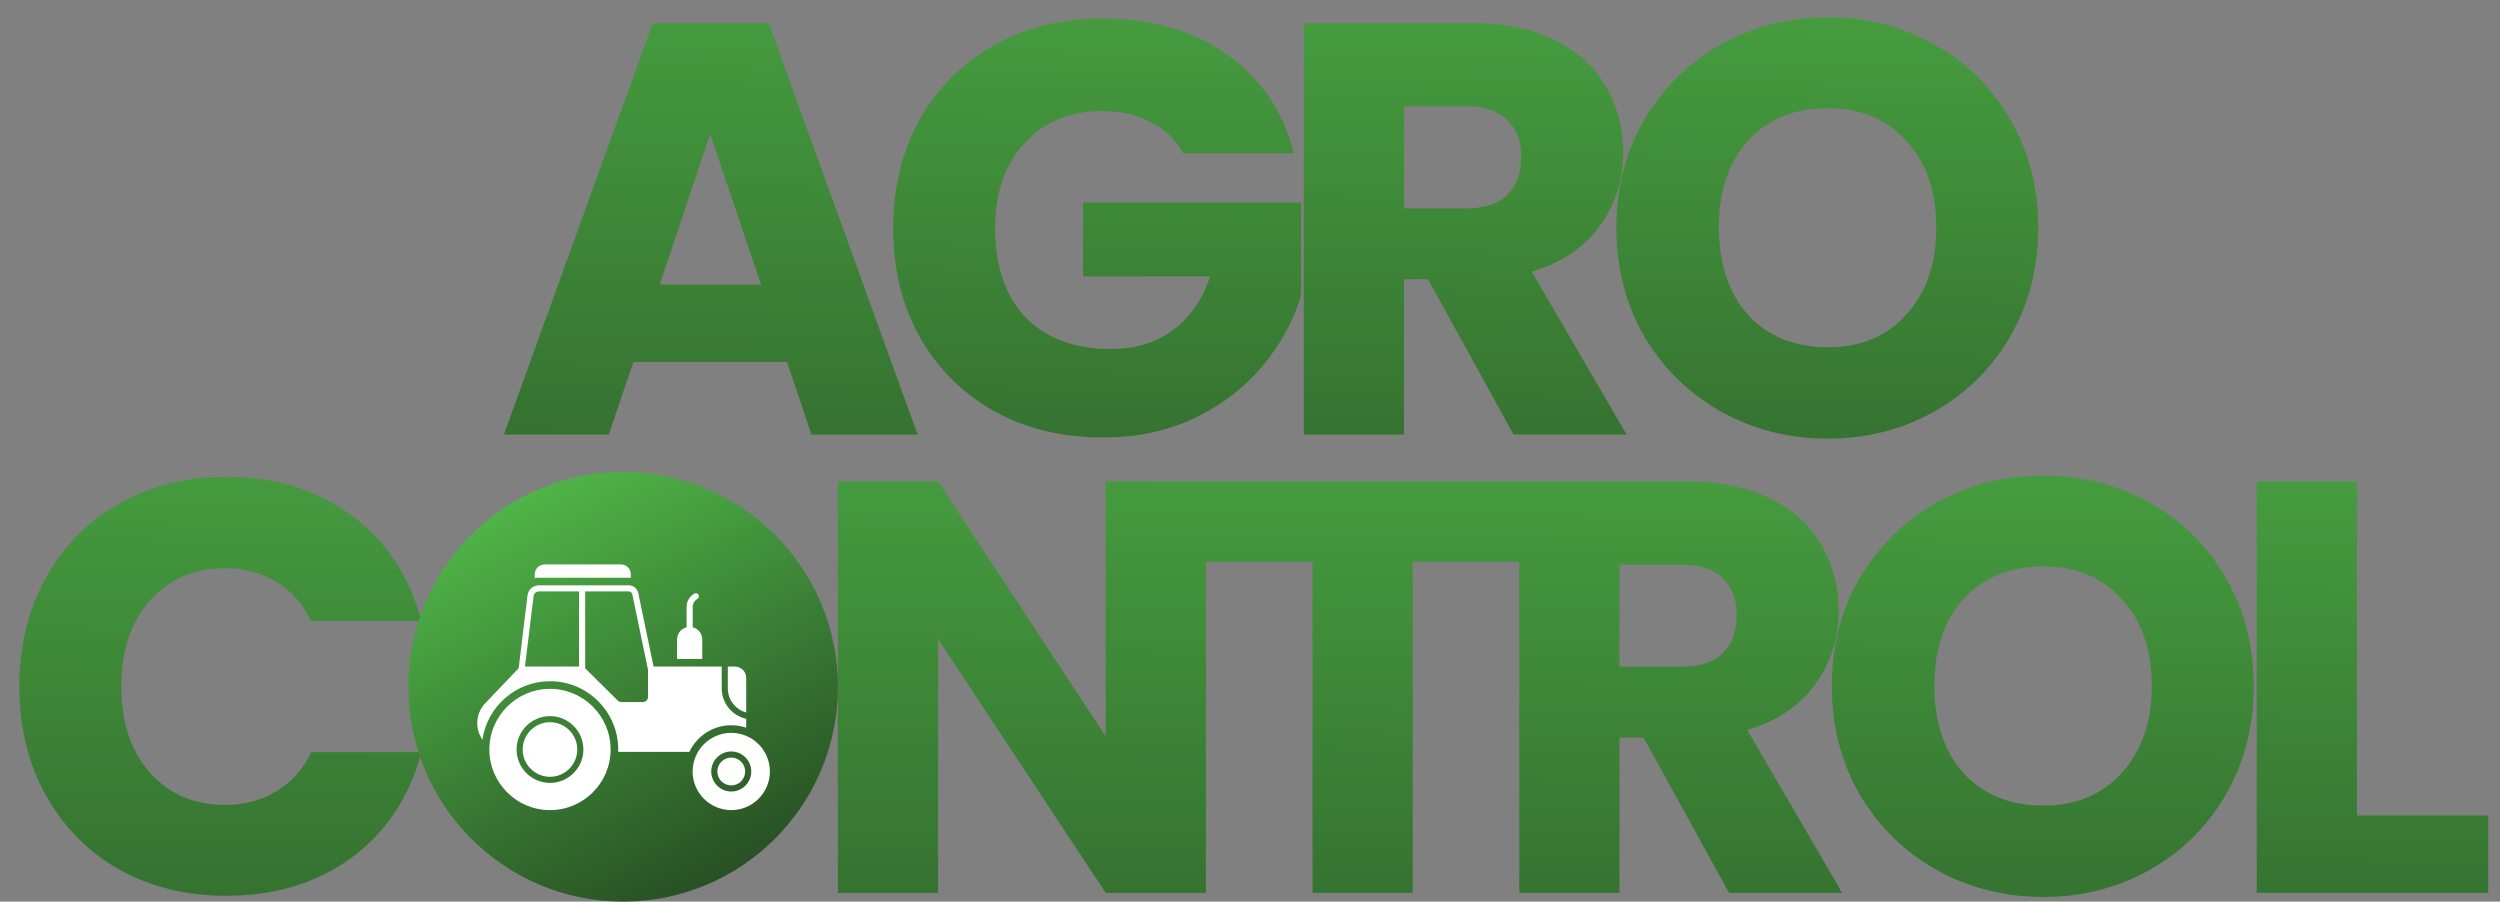 <svg width="2002" height="722" viewBox="0 0 2002 722" fill="none" xmlns="http://www.w3.org/2000/svg">
<rect x="0" y="0" width="2002" height="722" fill="#808080" stroke="none"/>
<g clip-path="url(#clip0_1_47)">
<path d="M15.486 549.817C15.486 517.281 22.525 488.342 36.603 463.002C50.681 437.348 70.234 417.483 95.262 403.404C120.602 389.014 149.228 381.818 181.138 381.818C220.244 381.818 253.719 392.142 281.562 412.79C309.406 433.438 328.02 461.594 337.405 497.259H249.183C242.613 483.493 233.227 473.013 221.026 465.817C209.138 458.622 195.529 455.024 180.2 455.024C155.485 455.024 135.463 463.628 120.133 480.834C104.804 498.041 97.139 521.035 97.139 549.817C97.139 578.599 104.804 601.593 120.133 618.8C135.463 636.006 155.485 644.609 180.2 644.609C195.529 644.609 209.138 641.012 221.026 633.816C233.227 626.621 242.613 616.14 249.183 602.375H337.405C328.02 638.04 309.406 666.196 281.562 686.844C253.719 707.179 220.244 717.346 181.138 717.346C149.228 717.346 120.602 710.307 95.262 696.229C70.234 681.838 50.681 661.972 36.603 636.632C22.525 611.291 15.486 582.353 15.486 549.817ZM500.11 718.285C469.138 718.285 440.669 711.089 414.703 696.698C389.05 682.308 368.558 662.285 353.229 636.632C338.212 610.666 330.704 581.571 330.704 549.348C330.704 517.124 338.212 488.186 353.229 462.533C368.558 436.879 389.05 416.857 414.703 402.466C440.669 388.075 469.138 380.88 500.11 380.88C531.082 380.88 559.395 388.075 585.048 402.466C611.014 416.857 631.349 436.879 646.053 462.533C661.07 488.186 668.578 517.124 668.578 549.348C668.578 581.571 661.07 610.666 646.053 636.632C631.037 662.285 610.702 682.308 585.048 696.698C559.395 711.089 531.082 718.285 500.11 718.285ZM500.11 645.079C526.389 645.079 547.35 636.319 562.992 618.8C578.948 601.28 586.925 578.129 586.925 549.348C586.925 520.253 578.948 497.102 562.992 479.896C547.35 462.376 526.389 453.616 500.11 453.616C473.518 453.616 452.245 462.22 436.289 479.426C420.647 496.633 412.826 519.94 412.826 549.348C412.826 578.442 420.647 601.749 436.289 619.269C452.245 636.475 473.518 645.079 500.11 645.079ZM965.689 715H885.443L751.232 511.806V715H670.987V385.572H751.232L885.443 589.705V385.572H965.689V715ZM1218.6 385.572V449.862H1131.32V715H1051.07V449.862H963.79V385.572H1218.6ZM1384.64 715L1316.13 590.643H1296.89V715H1216.64V385.572H1351.32C1377.29 385.572 1399.34 390.108 1417.49 399.181C1435.95 408.254 1449.71 420.767 1458.79 436.723C1467.86 452.365 1472.39 469.884 1472.39 489.281C1472.39 511.18 1466.14 530.733 1453.62 547.94C1441.42 565.146 1423.28 577.347 1399.19 584.543L1475.21 715H1384.64ZM1296.89 533.862H1346.63C1361.33 533.862 1372.28 530.264 1379.48 523.068C1386.99 515.873 1390.74 505.705 1390.74 492.566C1390.74 480.052 1386.99 470.197 1379.48 463.002C1372.28 455.806 1361.33 452.209 1346.63 452.209H1296.89V533.862ZM1636.33 718.285C1605.36 718.285 1576.89 711.089 1550.92 696.698C1525.27 682.308 1504.78 662.285 1489.45 636.632C1474.43 610.666 1466.92 581.571 1466.92 549.348C1466.92 517.124 1474.43 488.186 1489.45 462.533C1504.78 436.879 1525.27 416.857 1550.92 402.466C1576.89 388.075 1605.36 380.88 1636.33 380.88C1667.3 380.88 1695.62 388.075 1721.27 402.466C1747.24 416.857 1767.57 436.879 1782.27 462.533C1797.29 488.186 1804.8 517.124 1804.8 549.348C1804.8 581.571 1797.29 610.666 1782.27 636.632C1767.26 662.285 1746.92 682.308 1721.27 696.698C1695.62 711.089 1667.3 718.285 1636.33 718.285ZM1636.33 645.079C1662.61 645.079 1683.57 636.319 1699.21 618.8C1715.17 601.28 1723.15 578.129 1723.15 549.348C1723.15 520.253 1715.17 497.102 1699.21 479.896C1683.57 462.376 1662.61 453.616 1636.33 453.616C1609.74 453.616 1588.47 462.22 1572.51 479.426C1556.87 496.633 1549.05 519.94 1549.05 549.348C1549.05 578.442 1556.87 601.749 1572.51 619.269C1588.47 636.475 1609.74 645.079 1636.33 645.079ZM1887.45 653.056H1992.57V715H1807.21V385.572H1887.45V653.056Z" fill="url(#paint0_linear_1_47)"/>
<path d="M630.166 289.81H507.217L487.508 348H403.508L522.703 18.572H615.619L734.813 348H649.875L630.166 289.81ZM609.518 227.867L568.691 107.264L528.334 227.867H609.518ZM947.536 122.75C941.592 111.801 932.988 103.51 921.726 97.879C910.776 91.935 897.793 88.963 882.776 88.963C856.81 88.963 836.006 97.566 820.363 114.773C804.721 131.666 796.9 154.348 796.9 182.817C796.9 213.163 805.034 236.939 821.302 254.146C837.883 271.04 860.564 279.487 889.346 279.487C909.055 279.487 925.636 274.481 939.089 264.47C952.854 254.459 962.865 240.068 969.122 221.297H867.29V162.169H1041.86V236.783C1035.91 256.805 1025.75 275.42 1011.36 292.626C997.278 309.833 979.29 323.754 957.39 334.391C935.491 345.028 910.776 350.346 883.246 350.346C850.709 350.346 821.615 343.307 795.961 329.229C770.621 314.838 750.755 294.972 736.364 269.632C722.286 244.291 715.247 215.353 715.247 182.817C715.247 150.281 722.286 121.342 736.364 96.002C750.755 70.348 770.621 50.483 795.961 36.404C821.302 22.014 850.24 14.818 882.776 14.818C922.195 14.818 955.357 24.36 982.262 43.444C1009.48 62.527 1027.47 88.963 1036.23 122.75H947.536ZM1212.07 348L1143.56 223.643H1124.32V348H1044.07V18.572H1178.75C1204.72 18.572 1226.78 23.108 1244.92 32.181C1263.38 41.254 1277.14 53.767 1286.22 69.723C1295.29 85.365 1299.83 102.884 1299.83 122.281C1299.83 144.18 1293.57 163.733 1281.05 180.94C1268.85 198.146 1250.71 210.347 1226.62 217.543L1302.64 348H1212.07ZM1124.32 166.862H1174.06C1188.76 166.862 1199.71 163.264 1206.91 156.068C1214.42 148.873 1218.17 138.705 1218.17 125.566C1218.17 113.052 1214.42 103.197 1206.91 96.002C1199.71 88.806 1188.76 85.209 1174.06 85.209H1124.32V166.862ZM1463.76 351.285C1432.79 351.285 1404.32 344.089 1378.36 329.698C1352.7 315.308 1332.21 295.285 1316.88 269.632C1301.86 243.666 1294.36 214.571 1294.36 182.348C1294.36 150.124 1301.86 121.186 1316.88 95.532C1332.21 69.879 1352.7 49.857 1378.36 35.466C1404.32 21.075 1432.79 13.88 1463.76 13.88C1494.73 13.88 1523.05 21.075 1548.7 35.466C1574.67 49.857 1595 69.879 1609.71 95.532C1624.72 121.186 1632.23 150.124 1632.23 182.348C1632.23 214.571 1624.72 243.666 1609.71 269.632C1594.69 295.285 1574.35 315.308 1548.7 329.698C1523.05 344.089 1494.73 351.285 1463.76 351.285ZM1463.76 278.079C1490.04 278.079 1511 269.319 1526.64 251.8C1542.6 234.28 1550.58 211.129 1550.58 182.348C1550.58 153.253 1542.6 130.102 1526.64 112.896C1511 95.376 1490.04 86.616 1463.76 86.616C1437.17 86.616 1415.9 95.22 1399.94 112.426C1384.3 129.633 1376.48 152.94 1376.48 182.348C1376.48 211.442 1384.3 234.749 1399.94 252.269C1415.9 269.475 1437.17 278.079 1463.76 278.079Z" fill="url(#paint1_linear_1_47)"/>
<g clip-path="url(#clip1_1_47)">
<path d="M499 722C593.993 722 671 644.993 671 550C671 455.007 593.993 378 499 378C404.007 378 327 455.007 327 550C327 644.993 404.007 722 499 722Z" fill="url(#paint2_linear_1_47)"/>
<g clip-path="url(#clip2_1_47)">
<path d="M503.533 462.624C504.095 462.624 504.656 462.648 505.193 462.746V459.89C505.193 455.52 501.629 451.981 497.284 451.981H436.157C431.788 451.981 428.248 455.52 428.248 459.89V462.991C429.273 462.747 430.372 462.625 431.47 462.625H503.533V462.624ZM562.365 512.032C562.365 507.331 559.102 503.399 554.719 502.305V485.984C554.719 483.344 556.152 480.903 558.455 479.612C559.632 478.953 560.052 477.466 559.392 476.289C558.736 475.115 557.249 474.694 556.07 475.352C552.225 477.506 549.837 481.579 549.837 485.984V502.309C545.459 503.408 542.202 507.336 542.202 512.033V527.656H562.366V512.032H562.365Z" fill="white"/>
<path d="M585.605 580.776C589.481 580.776 593.712 581.413 597.566 582.778V575.644C586.363 573.169 577.952 563.174 577.952 551.237V533.76H523.38L511.125 474.903C510.368 471.339 507.195 468.727 503.533 468.727C496.147 468.728 530.255 468.725 431.467 468.734C426.884 468.734 423.002 472.169 422.439 476.728L415.333 535.106L388.531 563.199C384.43 567.52 382.185 573.135 382.185 579.067C382.185 583.688 383.548 588.274 386.359 592.249C390.145 565.992 412.884 545.525 440.43 545.525C470.755 545.525 495.088 570.242 495.088 600.183C495.088 600.818 495.088 601.452 495.039 602.087H552.064C558.083 589.316 570.977 580.776 585.605 580.776ZM427.286 477.321C427.547 475.209 429.344 473.616 431.467 473.616H463.718V533.757H420.415L427.286 477.321ZM518.937 558.122C518.937 560.368 517.106 562.198 514.836 562.198H497.601C496.527 562.198 495.502 561.783 494.721 561.026C492.05 558.383 504.394 570.6 468.606 535.18V473.609H503.533C504.876 473.609 506.072 474.585 506.341 475.904C507.629 482.094 501.675 453.479 518.937 536.444C518.937 537.117 518.937 559.41 518.937 558.122Z" fill="white"/>
<path d="M597.566 570.608V542.84C597.566 537.836 593.465 533.759 588.461 533.759H582.834V551.236C582.834 560.463 589.084 568.241 597.566 570.608ZM440.423 578.339C428.367 578.339 418.56 588.141 418.56 600.19C418.56 612.246 428.367 622.053 440.423 622.053C452.479 622.053 462.286 612.246 462.286 600.19C462.286 588.142 452.479 578.339 440.423 578.339Z" fill="white"/>
<path d="M440.43 551.628C413.651 551.628 391.875 573.428 391.875 600.183C391.875 626.962 413.65 648.738 440.43 648.738C467.21 648.738 488.985 626.963 488.985 600.183C488.984 573.428 467.209 551.628 440.43 551.628ZM440.423 626.935C425.676 626.935 413.678 614.937 413.678 600.19C413.678 585.449 425.676 573.457 440.423 573.457C455.171 573.457 467.169 585.449 467.169 600.19C467.169 614.937 455.171 626.935 440.423 626.935ZM585.605 586.878C568.517 586.878 554.651 600.744 554.651 617.808C554.651 634.871 568.517 648.737 585.605 648.737C602.644 648.737 616.534 634.871 616.534 617.808C616.534 600.744 602.644 586.878 585.605 586.878ZM585.595 633.836C576.758 633.836 569.568 626.646 569.568 617.808C569.568 608.969 576.758 601.779 585.595 601.779C594.425 601.779 601.609 608.969 601.609 617.808C601.609 626.646 594.426 633.836 585.595 633.836Z" fill="white"/>
<path d="M585.595 606.661C579.449 606.661 574.45 611.662 574.45 617.807C574.45 623.953 579.449 628.954 585.595 628.954C591.733 628.954 596.725 623.953 596.725 617.807C596.725 611.662 591.734 606.661 585.595 606.661Z" fill="white"/>
</g>
</g>
</g>
<defs>
<linearGradient id="paint0_linear_1_47" x1="255.146" y1="144.514" x2="246.669" y2="1082.84" gradientUnits="userSpaceOnUse">
<stop stop-color="#50B748"/>
<stop offset="1" stop-color="#244621"/>
</linearGradient>
<linearGradient id="paint1_linear_1_47" x1="550.209" y1="-222.486" x2="536.184" y2="715.711" gradientUnits="userSpaceOnUse">
<stop stop-color="#50B748"/>
<stop offset="1" stop-color="#244621"/>
</linearGradient>
<linearGradient id="paint2_linear_1_47" x1="437.008" y1="378" x2="615.1" y2="722" gradientUnits="userSpaceOnUse">
<stop stop-color="#50B748"/>
<stop offset="1" stop-color="#244621"/>
</linearGradient>
<clipPath id="clip0_1_47">
<rect width="2002" height="722" fill="white"/>
</clipPath>
<clipPath id="clip1_1_47">
<rect width="344" height="344" fill="white" transform="translate(327 378)"/>
</clipPath>
<clipPath id="clip2_1_47">
<rect width="234.35" height="234.35" fill="white" transform="translate(382.184 433.184)"/>
</clipPath>
</defs>
</svg>

